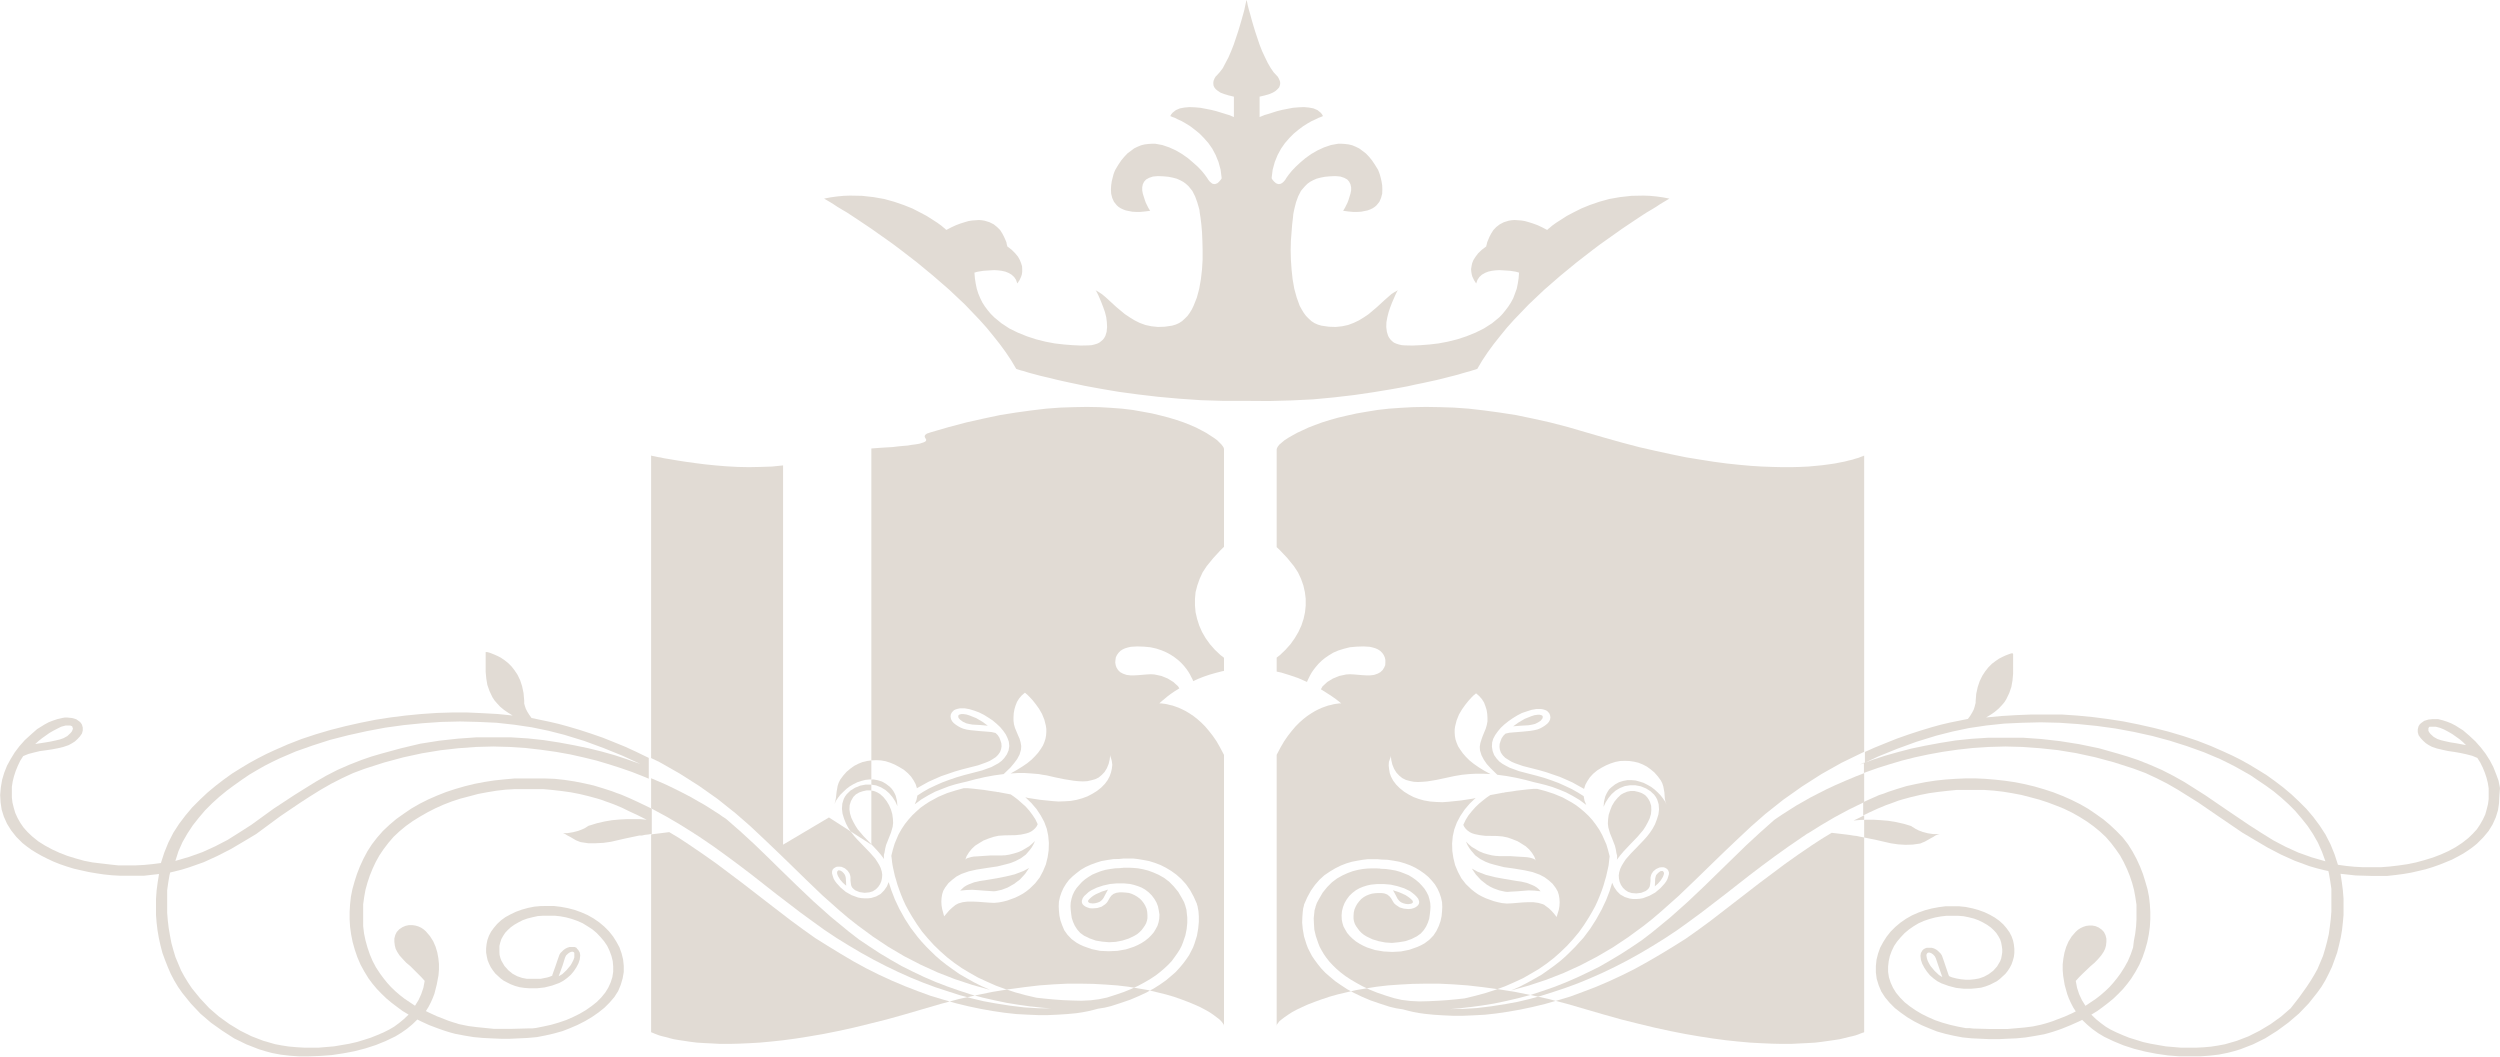 <svg id="WMF_objects" data-name="WMF objects" xmlns="http://www.w3.org/2000/svg" viewBox="0 0 330.78 139.85"><defs><style>.cls-1{fill:#e1dbd4;fill-rule:evenodd;}</style></defs><polygon class="cls-1" points="213.31 110.96 213.67 111.89 213.79 112.37 213.87 112.86 213.96 113.19 213.96 113.28 213.96 113.34 213.96 113.42 213.96 113.56 213.93 113.76 214.36 113.19 214.81 112.66 215.77 111.64 216.65 110.73 217.42 109.82 217.73 109.34 218.01 108.83 218.27 108.29 218.44 107.72 218.49 107.19 218.47 106.62 218.3 106.08 218.15 105.8 217.98 105.54 217.67 105.2 217.25 104.95 216.77 104.78 216.26 104.66 215.74 104.66 215.29 104.75 214.87 104.92 214.47 105.14 214.02 105.57 213.62 106.05 213.28 106.62 213.05 107.21 212.85 107.81 212.77 108.4 212.74 108.97 212.8 109.48 213.02 110.25 213.31 110.96"/><polygon class="cls-1" points="245.25 108.57 246.1 108.49 246.65 108.47 246.65 107.88 246.39 108.01 245.25 108.57"/><polygon class="cls-1" points="246.08 110.7 245.68 110.61 245.23 110.56 244.69 110.47 243.55 110.33 242.36 110.19 241 111.01 239.7 111.86 237.91 113.08 236.15 114.33 232.78 116.85 229.52 119.37 226.32 121.84 224.7 123.03 223.06 124.19 221.39 125.24 219.71 126.26 218.01 127.25 216.31 128.19 214.61 129.04 212.91 129.83 211.18 130.57 209.48 131.22 207.78 131.85 206.08 132.36 205.84 132.43 207.33 132.82 209.77 133.53 212.21 134.24 214.53 134.89 216.77 135.45 218.93 135.97 221 136.42 222.98 136.81 224.85 137.13 226.67 137.41 228.39 137.64 230.01 137.81 231.57 137.95 233.04 138.03 234.43 138.09 235.74 138.12 236.96 138.12 238.12 138.06 239.17 138.01 240.19 137.95 241.09 137.84 241.94 137.72 242.71 137.61 243.42 137.5 244.04 137.35 244.61 137.21 245.09 137.1 245.52 136.99 245.86 136.87 246.14 136.76 246.37 136.67 246.54 136.62 246.62 136.59 246.65 136.56 246.65 110.81 246.42 110.76 246.08 110.7"/><polygon class="cls-1" points="195.96 116.45 196.72 117.05 197.15 117.31 197.6 117.53 198.37 117.81 199.13 117.98 199.45 118.01 199.84 117.98 200.75 117.93 201.49 117.87 202.25 117.81 203.05 117.84 203.84 117.93 203.61 117.67 203.36 117.45 203.05 117.25 202.68 117.08 202.02 116.82 201.29 116.65 200.72 116.57 200.18 116.48 198.99 116.28 197.8 116.06 196.64 115.77 195.53 115.35 194.74 114.92 195.28 115.72 195.96 116.45"/><polygon class="cls-1" points="184.9 118.89 185.05 119.09 185.21 119.26 185.41 119.4 185.7 119.52 186.01 119.6 186.32 119.63 186.72 119.57 186.86 119.49 186.94 119.4 186.94 119.32 186.92 119.2 186.75 119.01 186.52 118.81 186.24 118.61 185.92 118.41 185.16 118.07 184.31 117.79 184.62 118.35 184.9 118.89"/><polygon class="cls-1" points="219.74 116.48 220.02 116.03 220.11 115.8 220.17 115.6 220.14 115.41 220.02 115.26 219.94 115.24 219.71 115.26 219.49 115.41 219.29 115.6 219.12 115.8 219.06 116 219 116.26 218.98 116.77 218.95 117.28 219.37 116.91 219.74 116.48"/><polygon class="cls-1" points="244.18 103.3 242.87 103.87 241.65 104.44 240.55 105 239.5 105.54 238.56 106.08 237.71 106.56 236.98 107.02 236.32 107.44 235.79 107.78 235.33 108.09 234.99 108.32 234.79 108.46 234.68 108.55 232.87 110.16 231.08 111.81 227.65 115.15 225.5 117.25 223.28 119.35 220.99 121.39 218.58 123.37 217.25 124.39 215.86 125.33 214.47 126.23 213.05 127.08 211.61 127.91 210.13 128.64 208.63 129.35 207.13 130 205.6 130.6 204.04 131.14 202.48 131.65 202.48 131.65 202.66 131.68 203.5 131.87 203.9 131.76 205.51 131.25 207.13 130.71 208.74 130.12 210.39 129.44 212.06 128.7 213.7 127.91 215.35 127.06 216.99 126.15 218.61 125.19 220.22 124.19 221.84 123.12 223.43 121.98 225.01 120.82 228.19 118.38 231.45 115.83 233.12 114.56 234.85 113.28 236.64 112 238.45 110.76 239.13 110.3 239.02 110.36 239.07 110.33 239.24 110.25 240.97 109.17 242.76 108.12 244.6 107.13 246.53 106.19 246.65 106.14 246.65 102.3 245.54 102.73 244.18 103.3"/><polygon class="cls-1" points="246.65 100.97 246.65 100.9 246.05 101.18 246.65 100.97"/><polygon class="cls-1" points="201.74 95.99 202.25 95.96 202.71 95.88 203.07 95.79 203.5 95.59 203.87 95.34 203.98 95.19 204.09 95.05 204.12 94.91 204.12 94.8 204.07 94.69 203.95 94.63 203.73 94.57 203.44 94.57 203.02 94.63 202.59 94.77 201.74 95.11 200.92 95.59 200.21 96.1 201.2 96.02 201.74 95.99"/><polygon class="cls-1" points="177.42 130.34 176.65 129.81 175.97 129.24 175.35 128.7 174.81 128.13 174.36 127.57 173.96 127.03 173.59 126.49 173.31 125.95 173.05 125.44 172.86 124.93 172.54 123.91 172.37 122.92 172.29 122.07 172.32 121.3 172.37 120.65 172.43 120.17 172.49 119.97 172.52 119.83 172.54 119.74 172.54 119.69 172.97 118.72 173.45 117.84 173.99 117.08 174.58 116.4 175.24 115.8 175.95 115.32 176.65 114.9 177.39 114.53 178.13 114.24 178.87 114.02 179.6 113.88 180.31 113.76 180.99 113.68 181.64 113.68 182.24 113.68 182.78 113.73 183.6 113.76 184.39 113.88 185.16 114.02 185.9 114.24 186.6 114.5 187.26 114.81 187.88 115.18 188.48 115.6 188.99 116.03 189.44 116.51 189.86 117.02 190.2 117.59 190.46 118.16 190.66 118.75 190.8 119.37 190.83 120 190.8 120.59 190.74 121.22 190.6 121.87 190.37 122.52 190.06 123.17 189.67 123.77 189.13 124.33 188.48 124.82 188.02 125.07 187.51 125.3 186.46 125.67 185.36 125.89 184.2 125.95 183.06 125.89 181.93 125.7 180.88 125.36 180.37 125.13 179.89 124.87 179.4 124.56 178.95 124.19 178.58 123.83 178.24 123.43 177.99 123 177.76 122.58 177.62 122.12 177.53 121.67 177.51 121.1 177.56 120.54 177.7 120 177.9 119.49 178.18 119.01 178.52 118.55 178.92 118.16 179.4 117.79 179.86 117.53 180.34 117.33 180.88 117.16 181.39 117.05 182.21 116.97 183.09 116.97 184.02 117.05 184.9 117.25 185.78 117.53 186.55 117.9 186.86 118.13 187.17 118.38 187.43 118.64 187.65 118.92 187.77 119.26 187.77 119.43 187.74 119.57 187.65 119.74 187.51 119.89 187.31 120.03 187.09 120.14 186.72 120.25 186.32 120.28 185.73 120.22 185.19 120.06 184.71 119.74 184.51 119.57 184.36 119.37 184.05 118.84 183.83 118.58 183.54 118.35 183.17 118.21 182.78 118.16 182.38 118.16 181.96 118.18 181.53 118.24 181.16 118.35 180.79 118.5 180.45 118.69 180.11 118.95 179.83 119.26 179.57 119.6 179.38 119.94 179.21 120.34 179.12 120.73 179.09 121.16 179.09 121.58 179.15 121.9 179.26 122.24 179.43 122.55 179.63 122.83 179.86 123.14 180.14 123.43 180.45 123.68 180.82 123.91 181.59 124.28 182.41 124.53 183.29 124.7 184.17 124.76 185.07 124.67 185.92 124.53 186.75 124.25 187.48 123.88 187.99 123.51 188.39 123.06 188.7 122.58 188.93 122.07 189.1 121.56 189.18 121.02 189.24 120.48 189.27 120 189.24 119.49 189.13 118.98 188.99 118.5 188.76 118.04 188.48 117.59 188.14 117.19 187.77 116.8 187.34 116.43 186.89 116.11 186.38 115.8 185.84 115.58 185.24 115.35 184.65 115.18 184.02 115.07 183.37 114.98 182.69 114.95 182.58 114.92 182.47 114.92 182.21 114.9 181.87 114.9 181.42 114.9 180.91 114.92 180.31 114.98 179.69 115.09 179.01 115.26 178.3 115.52 177.62 115.83 176.91 116.23 176.23 116.74 175.61 117.36 175.01 118.1 174.5 118.98 174.24 119.46 174.05 120 174.05 120.06 174.02 120.14 173.93 120.45 173.88 120.93 173.82 121.5 173.85 122.21 173.9 123 174.1 123.85 174.42 124.79 174.61 125.27 174.87 125.75 175.15 126.23 175.49 126.72 175.89 127.23 176.34 127.71 176.83 128.19 177.39 128.67 178.02 129.15 178.72 129.61 179.49 130.06 180.31 130.51 180.84 130.76 182.19 130.55 183.66 130.38 185.22 130.27 186.87 130.18 188.6 130.15 190.38 130.15 192.25 130.24 194.18 130.38 196.19 130.61 198.12 130.87 199.11 130.51 200.32 129.98 201.49 129.44 202.59 128.81 203.64 128.19 204.66 127.48 205.6 126.75 206.5 125.95 207.35 125.13 208.15 124.25 208.91 123.34 209.59 122.38 210.24 121.36 210.67 120.62 211.07 119.89 211.41 119.15 211.69 118.47 211.95 117.79 212.17 117.14 212.34 116.54 212.51 115.97 212.63 115.43 212.74 114.95 212.83 114.53 212.88 114.13 212.91 113.82 212.94 113.56 212.97 113.39 212.97 113.28 212.77 112.49 212.54 111.72 212 110.5 211.61 109.79 211.15 109.11 210.7 108.52 210.19 107.95 209.65 107.44 209.08 106.96 208.52 106.53 207.95 106.17 206.76 105.51 205.6 105.03 204.46 104.66 203.41 104.38 202.85 104.38 202.17 104.44 200.69 104.61 200.01 104.72 199.39 104.8 199.16 104.83 198.93 104.89 198.79 104.89 198.68 104.92 197.18 105.2 196.72 105.51 196.21 105.91 195.7 106.33 195.22 106.79 194.74 107.33 194.29 107.89 193.92 108.49 193.61 109.14 193.75 109.42 193.95 109.68 194.2 109.91 194.48 110.11 194.77 110.25 195.11 110.36 195.79 110.5 196.52 110.59 198.06 110.61 198.79 110.67 199.47 110.81 200.12 111.04 200.78 111.3 201.34 111.64 201.88 111.98 202.34 112.4 202.71 112.86 203.02 113.36 203.21 113.9 203.13 113.76 202.96 113.65 202.71 113.56 202.42 113.48 202.05 113.42 201.66 113.39 200.78 113.34 199.87 113.28 199.05 113.28 198.68 113.28 198.37 113.28 198.11 113.25 197.94 113.25 197.38 113.17 196.81 113.03 196.24 112.86 195.7 112.63 195.22 112.34 194.74 112.06 194.34 111.72 193.97 111.35 194.09 111.64 194.17 111.81 194.4 112.2 194.65 112.54 195.19 113.17 195.84 113.65 196.55 114.02 197.12 114.24 197.72 114.41 198.96 114.73 200.32 114.92 201.71 115.15 202.76 115.38 203.7 115.72 204.35 116.06 204.92 116.48 205.43 116.94 205.85 117.5 206.11 117.96 206.25 118.41 206.33 118.89 206.36 119.37 206.33 119.89 206.25 120.37 205.96 121.33 205.65 120.93 205.31 120.54 204.92 120.17 204.46 119.83 204.32 119.72 204.12 119.63 203.53 119.46 202.87 119.37 202.2 119.37 201.49 119.4 200.04 119.52 199.36 119.55 198.74 119.49 198.17 119.37 197.63 119.23 196.61 118.86 196.07 118.61 195.56 118.33 195.11 118.01 194.68 117.67 193.95 116.97 193.35 116.2 192.9 115.35 192.53 114.47 192.3 113.53 192.16 112.6 192.13 111.61 192.22 110.64 192.42 109.74 192.76 108.83 193.21 107.98 193.78 107.13 194.46 106.33 195.25 105.57 194.94 105.66 193.32 105.91 191.68 106.08 190.86 106.14 190.03 106.11 189.24 106.05 188.42 105.91 187.71 105.71 187.03 105.46 186.38 105.12 185.78 104.75 185.21 104.29 184.73 103.81 184.34 103.3 184.05 102.76 183.88 102.28 183.8 101.8 183.74 101.29 183.77 100.81 183.91 100.41 184 100.18 184.02 99.98 184.08 100.55 184.22 101.15 184.45 101.72 184.76 102.22 185.13 102.62 185.55 102.96 186.01 103.19 186.52 103.33 187.06 103.44 187.62 103.47 188.22 103.44 188.84 103.39 190.06 103.19 191.28 102.93 192.44 102.68 192.98 102.59 193.46 102.51 194.37 102.42 195.31 102.37 196.24 102.37 197.21 102.42 196.38 101.97 195.65 101.52 194.99 101.06 194.43 100.61 193.95 100.13 193.55 99.67 193.21 99.19 192.92 98.74 192.73 98.28 192.58 97.83 192.5 97.38 192.47 96.95 192.47 96.53 192.53 96.1 192.73 95.31 193.04 94.54 193.44 93.86 193.86 93.27 194.29 92.73 194.68 92.3 194.99 91.99 195.14 91.88 195.22 91.79 195.28 91.77 195.31 91.74 195.73 92.11 196.07 92.5 196.36 92.96 196.55 93.47 196.7 93.95 196.78 94.46 196.81 94.97 196.81 95.45 196.72 95.93 196.58 96.41 196.18 97.38 196.02 97.83 195.87 98.31 195.79 98.8 195.82 99.28 196.02 99.93 196.33 100.52 196.72 101.09 197.21 101.63 198.11 102.51 199.36 102.68 200.61 102.91 201.83 103.19 202.99 103.5 203.73 103.67 204.52 103.87 205.37 104.12 206.28 104.46 207.18 104.83 208.09 105.31 209 105.85 209.88 106.5 209.65 105.94 209.54 105.34 208.77 104.86 207.98 104.41 207.13 104.01 206.25 103.61 205.34 103.27 204.35 102.93 203.36 102.65 202.28 102.37 200.98 102.03 199.73 101.57 199.25 101.32 198.79 101.06 198.37 100.75 198.03 100.38 197.69 99.9 197.49 99.36 197.4 98.8 197.43 98.23 197.57 97.75 197.83 97.26 198.17 96.78 198.57 96.3 199.05 95.85 199.59 95.42 200.15 95.03 200.75 94.66 201.37 94.34 202.02 94.12 202.65 93.92 203.27 93.81 203.9 93.81 204.18 93.86 204.46 93.95 204.69 94.06 204.86 94.23 205 94.4 205.09 94.63 205.14 94.91 205.09 95.22 204.94 95.51 204.72 95.76 204.43 95.99 204.12 96.19 203.81 96.36 203.47 96.5 203.02 96.61 202.51 96.7 201.4 96.81 200.27 96.9 199.7 96.95 199.19 97.07 198.91 97.35 198.68 97.69 198.54 98.06 198.42 98.43 198.4 98.82 198.45 99.19 198.59 99.59 198.85 99.96 199.16 100.27 199.56 100.52 199.98 100.78 200.44 100.98 201.49 101.35 202.59 101.63 203.61 101.89 204.58 102.17 205.48 102.48 206.39 102.79 207.24 103.16 208.06 103.53 209.59 104.38 209.76 103.84 210.02 103.36 210.36 102.85 210.78 102.39 211.32 101.94 211.92 101.57 212.51 101.26 213.11 101.01 213.73 100.81 214.36 100.69 214.98 100.67 215.6 100.69 216.2 100.78 216.79 100.92 217.36 101.15 217.9 101.43 218.41 101.8 218.89 102.2 219.34 102.71 219.74 103.25 219.94 103.64 220.08 104.07 220.22 104.86 220.28 105.68 220.36 106.08 220.51 106.48 220.31 106.05 220.02 105.63 219.71 105.23 219.32 104.83 218.92 104.46 218.47 104.12 217.98 103.84 217.47 103.58 216.96 103.42 216.42 103.27 215.86 103.22 215.32 103.22 214.75 103.33 214.21 103.5 213.7 103.78 213.19 104.18 212.91 104.44 212.71 104.75 212.54 105.06 212.4 105.37 212.23 106.05 212.17 106.76 212.46 106.14 212.83 105.57 213.25 105.06 213.76 104.61 214.33 104.27 214.98 104.01 215.66 103.9 216.37 103.9 217.11 104.04 217.79 104.32 218.38 104.69 218.86 105.14 219.09 105.46 219.26 105.77 219.37 106.11 219.46 106.42 219.51 107.1 219.43 107.75 219.23 108.4 218.98 109.06 218.66 109.65 218.3 110.19 217.9 110.7 217.47 111.18 216.57 112.12 215.8 112.91 215.12 113.68 214.84 114.1 214.58 114.53 214.38 114.95 214.24 115.41 214.18 115.83 214.21 116.26 214.3 116.68 214.47 117.08 214.72 117.45 215.04 117.76 215.43 118.01 215.89 118.16 216.51 118.21 217.16 118.13 217.45 118.01 217.73 117.9 217.96 117.73 218.15 117.53 218.27 117.31 218.32 117.08 218.38 116.6 218.38 116.11 218.44 115.86 218.52 115.63 218.75 115.29 219.12 114.98 219.57 114.78 219.83 114.75 220.08 114.75 220.22 114.78 220.36 114.84 220.59 114.98 220.73 115.18 220.82 115.41 220.82 115.66 220.73 115.97 220.62 116.31 220.45 116.63 220.22 116.94 219.68 117.53 219 118.1 218.24 118.52 217.39 118.84 216.96 118.92 216.51 118.95 216.06 118.95 215.63 118.89 214.98 118.69 214.38 118.35 213.93 117.9 213.56 117.36 213.31 116.8 212.97 117.9 212.51 119.09 211.92 120.34 211.18 121.67 210.42 122.86 209.51 124.08 208.97 124.67 208.4 125.3 207.78 125.92 207.13 126.55 206.42 127.17 205.65 127.77 204.83 128.36 203.98 128.96 203.05 129.49 202.08 130.03 201.03 130.57 199.93 131.05 202.28 130.4 204.58 129.64 206.84 128.76 209.08 127.74 211.27 126.6 213.39 125.36 215.43 124 217.45 122.52 218.66 121.56 219.83 120.56 222.09 118.55 224.28 116.45 226.4 114.39 228.13 112.71 229.89 111.04 231.67 109.37 233.55 107.72 235.93 105.83 238.42 104.07 241 102.42 243.67 100.92 246.47 99.56 246.65 99.48 246.65 60.28 246.62 60.28 246.54 60.34 246.37 60.39 246.14 60.48 245.86 60.59 245.52 60.68 245.09 60.82 244.61 60.93 244.07 61.07 243.45 61.19 242.74 61.33 241.97 61.44 241.15 61.55 240.24 61.64 239.25 61.73 238.17 61.78 237.04 61.81 235.82 61.81 234.52 61.78 233.13 61.73 231.68 61.64 230.12 61.5 228.51 61.33 226.78 61.1 224.99 60.82 223.09 60.51 221.14 60.11 219.07 59.66 216.91 59.17 214.67 58.58 212.35 57.93 209.91 57.22 207.48 56.51 205.09 55.89 202.8 55.38 200.59 54.92 198.4 54.58 196.33 54.3 194.32 54.07 192.37 53.93 190.49 53.87 188.71 53.84 186.98 53.87 185.34 53.96 183.78 54.07 182.27 54.24 180.86 54.47 179.52 54.7 178.25 54.98 177.06 55.26 175.95 55.57 174.93 55.89 174 56.23 173.12 56.57 172.33 56.94 171.62 57.27 170.99 57.62 170.45 57.93 169.97 58.24 169.6 58.55 169.29 58.81 169.09 59.06 168.98 59.26 168.92 59.43 168.92 72.39 169.36 72.81 170.32 73.83 171.2 74.91 171.74 75.73 172.14 76.58 172.45 77.46 172.65 78.34 172.76 79.22 172.76 80.13 172.67 81.01 172.48 81.88 172.19 82.76 171.8 83.61 171.31 84.44 170.75 85.23 170.09 85.97 169.36 86.67 168.92 87.01 168.92 88.86 169.53 88.99 170.63 89.33 171.77 89.72 172.93 90.23 173.02 90.01 173.16 89.72 173.33 89.38 173.53 89.02 173.78 88.65 174.09 88.25 174.46 87.82 174.86 87.43 175.31 87.06 175.85 86.69 176.42 86.35 177.07 86.07 177.81 85.84 178.6 85.64 179.48 85.56 180.41 85.53 181.24 85.58 181.63 85.67 182 85.78 182.31 85.92 182.62 86.12 182.88 86.38 183.08 86.66 183.22 86.97 183.3 87.31 183.3 87.65 183.28 88.02 183.14 88.33 182.94 88.65 182.65 88.93 182.29 89.13 181.8 89.3 181.29 89.36 180.78 89.36 180.24 89.33 179.17 89.24 178.63 89.21 178.12 89.24 177.18 89.44 176.36 89.78 175.62 90.23 175 90.8 174.77 91.2 176.11 92.05 176.79 92.53 177.47 93.07 177.44 93.07 177.35 93.07 177.18 93.07 176.98 93.1 176.73 93.13 176.45 93.18 176.11 93.27 175.74 93.35 175.34 93.49 174.92 93.64 174.43 93.86 173.98 94.09 173.47 94.4 172.96 94.74 172.45 95.14 171.94 95.59 171.43 96.1 170.92 96.7 170.41 97.35 169.9 98.09 169.44 98.88 168.96 99.79 168.92 99.87 168.92 135.54 168.92 135.74 168.95 135.57 169.09 135.37 169.29 135.11 169.6 134.86 169.97 134.58 170.43 134.26 170.96 133.92 171.59 133.58 172.3 133.24 173.06 132.9 173.94 132.56 174.88 132.22 175.9 131.88 177 131.57 178.19 131.29 178.75 131.16 178.24 130.88 177.42 130.34"/><polygon class="cls-1" points="123.13 131.76 121.43 131.14 119.73 130.48 118 129.75 116.27 128.95 114.57 128.1 112.87 127.17 111.2 126.18 109.53 125.16 107.85 124.11 106.21 122.94 104.59 121.75 101.39 119.29 98.13 116.77 94.76 114.24 93 113 91.21 111.78 89.91 110.92 88.55 110.1 87.36 110.25 86.22 110.39 86.15 110.4 86.15 136.56 86.18 136.59 86.26 136.62 86.4 136.67 86.6 136.76 86.89 136.87 87.2 136.99 87.59 137.1 88.05 137.21 88.56 137.35 89.15 137.5 89.8 137.61 90.54 137.72 91.33 137.84 92.21 137.95 93.18 138.01 94.2 138.06 95.3 138.12 96.5 138.12 97.74 138.09 99.1 138.03 100.52 137.95 102.02 137.81 103.61 137.64 105.31 137.41 107.07 137.13 108.94 136.81 110.89 136.42 112.94 135.97 115.06 135.45 117.3 134.89 119.63 134.24 122.06 133.53 124.5 132.82 125.66 132.51 124.83 132.27 123.13 131.76"/><polygon class="cls-1" points="126.85 131.05 125.31 130.51 123.78 129.92 122.25 129.26 120.78 128.56 119.3 127.82 117.86 127 116.44 126.15 115.05 125.24 113.66 124.31 112.33 123.28 109.92 121.3 107.63 119.26 105.42 117.16 103.26 115.06 101.56 113.39 99.83 111.72 98.05 110.08 96.2 108.46 96.09 108.37 95.89 108.23 95.55 108.01 95.1 107.69 94.56 107.35 93.91 106.93 93.17 106.47 92.32 105.99 91.38 105.45 90.36 104.92 89.23 104.35 88.04 103.78 86.74 103.22 86.15 102.97 86.15 106.96 86.31 107.04 88.15 108.03 89.94 109.08 91.67 110.16 91.84 110.25 91.89 110.27 91.75 110.22 92.46 110.67 94.3 111.92 96.06 113.19 97.79 114.47 99.46 115.74 102.72 118.3 105.9 120.73 107.49 121.89 109.07 123.03 110.69 124.11 112.3 125.1 113.92 126.06 115.56 126.97 117.21 127.82 118.85 128.61 120.5 129.35 122.17 130.03 123.78 130.63 125.4 131.16 127.02 131.68 127.99 131.94 128.99 131.72 128.4 131.56 126.85 131.05"/><polygon class="cls-1" points="116.1 112.57 116.56 113.11 116.98 113.67 116.95 113.48 116.95 113.33 116.95 113.25 116.95 113.19 116.95 113.11 117.04 112.77 117.12 112.29 117.24 111.8 117.61 110.87 117.89 110.16 118.11 109.39 118.17 108.88 118.14 108.32 118.06 107.72 117.89 107.13 117.63 106.53 117.29 105.97 116.9 105.48 116.44 105.06 116.05 104.83 115.62 104.66 115.29 104.6 115.29 111.71 116.1 112.57"/><polygon class="cls-1" points="161.42 98.88 160.97 98.09 160.46 97.35 159.95 96.7 159.44 96.1 158.93 95.59 158.42 95.14 157.91 94.74 157.4 94.4 156.89 94.09 156.43 93.86 155.95 93.64 155.53 93.49 155.13 93.35 154.76 93.27 154.42 93.18 154.14 93.13 153.88 93.1 153.68 93.07 153.51 93.07 153.43 93.07 153.4 93.07 153.46 93.01 153.57 92.9 153.8 92.7 154.08 92.47 154.45 92.16 154.9 91.82 155.44 91.45 156.04 91.08 155.87 90.8 155.24 90.23 154.51 89.78 153.68 89.44 152.75 89.24 152.24 89.21 151.7 89.24 150.62 89.33 150.08 89.36 149.57 89.36 149.06 89.3 148.58 89.13 148.21 88.93 147.93 88.65 147.73 88.33 147.62 88.02 147.56 87.65 147.59 87.31 147.64 86.97 147.79 86.66 147.99 86.38 148.24 86.12 148.55 85.92 148.86 85.78 149.23 85.67 149.63 85.58 150.45 85.53 151.36 85.56 152.21 85.64 152.98 85.81 153.68 86.04 154.33 86.32 154.9 86.63 155.41 86.97 155.89 87.34 156.29 87.71 156.66 88.11 156.97 88.5 157.23 88.87 157.45 89.24 157.62 89.58 157.77 89.86 157.88 90.12 158.56 89.81 159.27 89.53 160.03 89.27 160.83 89.04 161.68 88.82 161.95 88.77 161.95 87.03 161.48 86.67 160.74 85.97 160.09 85.23 159.52 84.44 159.04 83.61 158.67 82.76 158.39 81.88 158.19 81.01 158.11 80.13 158.11 79.22 158.19 78.34 158.42 77.46 158.73 76.58 159.12 75.73 159.66 74.91 160.54 73.83 161.48 72.81 161.95 72.35 161.95 59.43 161.92 59.26 161.8 59.06 161.61 58.81 161.35 58.55 161.04 58.24 160.61 57.93 160.13 57.62 159.59 57.27 158.97 56.94 158.26 56.57 157.47 56.23 156.62 55.89 155.68 55.57 154.66 55.26 153.58 54.98 152.42 54.7 151.17 54.47 149.87 54.24 148.45 54.07 146.98 53.96 145.45 53.87 143.8 53.84 142.1 53.87 140.29 53.93 138.42 54.07 136.49 54.3 134.45 54.58 132.32 54.92 130.14 55.38 127.87 55.89 125.52 56.51 123.08 57.22 122.86 57.3 122.66 57.36 122.43 57.53 122.35 57.67 122.35 57.81 122.49 58.07 122.55 58.18 122.52 58.32 122.4 58.44 122.29 58.49 122.15 58.55 121.95 58.61 121.72 58.69 121.41 58.75 121.04 58.81 120.62 58.86 120.11 58.95 119.51 59 118.86 59.06 118.12 59.15 117.27 59.2 116.34 59.26 115.29 59.34 115.29 100.61 115.31 100.61 115.93 100.58 116.56 100.61 117.18 100.72 117.8 100.92 118.4 101.17 118.99 101.49 119.59 101.85 120.13 102.31 120.55 102.76 120.89 103.27 121.15 103.75 121.32 104.29 122.85 103.44 123.67 103.07 124.52 102.7 125.43 102.39 126.33 102.08 127.3 101.8 128.32 101.54 129.42 101.26 130.45 100.89 130.93 100.69 131.35 100.44 131.75 100.18 132.06 99.87 132.32 99.5 132.46 99.11 132.52 98.74 132.49 98.34 132.37 97.97 132.23 97.6 132.01 97.26 131.72 96.98 131.21 96.86 130.64 96.81 129.51 96.72 128.4 96.61 127.89 96.53 127.44 96.41 127.1 96.27 126.79 96.1 126.48 95.9 126.19 95.67 125.97 95.42 125.83 95.14 125.77 94.82 125.8 94.54 125.91 94.31 126.05 94.14 126.22 93.97 126.45 93.86 126.73 93.78 127.02 93.72 127.64 93.72 128.26 93.83 128.92 94.03 129.54 94.26 130.16 94.57 130.76 94.94 131.35 95.33 131.86 95.76 132.34 96.21 132.74 96.69 133.08 97.18 133.31 97.66 133.48 98.14 133.54 98.71 133.45 99.28 133.22 99.81 132.88 100.3 132.54 100.66 132.12 100.98 131.66 101.23 131.18 101.49 129.93 101.94 128.63 102.28 127.55 102.56 126.56 102.85 125.57 103.19 124.66 103.53 123.78 103.92 122.93 104.32 122.14 104.77 121.38 105.26 121.26 105.85 121.03 106.42 121.91 105.77 122.82 105.23 123.73 104.75 124.66 104.38 125.54 104.04 126.39 103.78 127.19 103.58 127.92 103.41 129.08 103.1 130.3 102.82 131.55 102.59 132.8 102.42 133.71 101.54 134.16 101 134.58 100.44 134.9 99.84 135.09 99.19 135.12 98.71 135.04 98.23 134.9 97.74 134.7 97.29 134.3 96.33 134.16 95.84 134.1 95.36 134.1 94.88 134.13 94.37 134.22 93.86 134.36 93.38 134.56 92.87 134.84 92.42 135.18 92.02 135.61 91.65 135.63 91.68 135.69 91.71 135.77 91.79 135.92 91.91 136.23 92.22 136.62 92.64 137.05 93.18 137.48 93.78 137.87 94.46 138.18 95.22 138.38 96.02 138.44 96.44 138.44 96.86 138.41 97.29 138.33 97.74 138.18 98.2 137.99 98.65 137.7 99.11 137.36 99.59 136.96 100.04 136.48 100.52 135.92 100.98 135.26 101.43 134.53 101.88 133.71 102.34 134.64 102.28 135.58 102.28 136.51 102.34 137.45 102.42 137.93 102.51 138.47 102.59 139.6 102.85 140.82 103.1 142.07 103.3 142.66 103.36 143.26 103.39 143.85 103.36 144.39 103.24 144.9 103.1 145.36 102.88 145.78 102.53 146.15 102.14 146.46 101.63 146.69 101.06 146.83 100.47 146.89 99.9 146.92 100.1 147 100.32 147.06 100.52 147.11 100.72 147.17 101.2 147.11 101.71 147 102.19 146.83 102.68 146.55 103.22 146.18 103.72 145.7 104.21 145.13 104.66 144.53 105.03 143.88 105.37 143.2 105.62 142.49 105.82 141.67 105.97 140.88 106.02 140.05 106.05 139.23 105.99 137.59 105.82 135.97 105.57 135.66 105.48 136.46 106.25 137.14 107.04 137.7 107.89 138.16 108.74 138.5 109.65 138.69 110.56 138.78 111.52 138.75 112.51 138.61 113.45 138.38 114.38 138.01 115.26 137.56 116.11 136.96 116.88 136.23 117.59 135.8 117.93 135.35 118.24 134.84 118.52 134.3 118.78 133.28 119.15 132.74 119.29 132.17 119.4 131.55 119.46 130.87 119.43 129.42 119.32 128.72 119.29 128.04 119.29 127.38 119.37 126.79 119.54 126.42 119.74 126 120.08 125.6 120.45 124.92 121.24 124.66 120.28 124.58 119.8 124.55 119.29 124.58 118.81 124.66 118.32 124.8 117.87 125.06 117.42 125.49 116.85 126 116.4 126.56 115.97 127.21 115.63 128.18 115.29 129.2 115.06 130.59 114.84 131.95 114.64 133.2 114.33 133.79 114.16 134.36 113.93 135.07 113.56 135.72 113.08 136.26 112.46 136.51 112.12 136.74 111.72 136.82 111.55 136.94 111.27 136.57 111.63 136.17 111.97 135.69 112.26 135.21 112.54 134.67 112.77 134.1 112.94 133.54 113.08 132.97 113.17 132.8 113.17 132.54 113.19 132.23 113.19 131.86 113.19 131.04 113.19 130.13 113.25 129.26 113.31 128.86 113.33 128.52 113.39 128.21 113.48 127.95 113.56 127.78 113.67 127.7 113.82 127.89 113.28 128.21 112.77 128.58 112.31 129.03 111.89 129.57 111.55 130.13 111.21 130.79 110.95 131.44 110.73 132.12 110.58 132.86 110.53 134.39 110.5 135.12 110.42 135.8 110.27 136.14 110.16 136.43 110.02 136.71 109.82 136.96 109.59 137.16 109.34 137.3 109.05 136.99 108.4 136.6 107.81 136.17 107.24 135.69 106.7 135.18 106.25 134.7 105.82 134.19 105.43 133.73 105.11 132.23 104.83 132.12 104.8 131.98 104.8 131.75 104.75 131.52 104.72 130.9 104.63 130.22 104.52 128.74 104.35 128.06 104.29 127.5 104.29 126.45 104.58 125.31 104.94 124.15 105.43 122.96 106.08 122.39 106.45 121.8 106.87 121.26 107.35 120.72 107.86 120.21 108.43 119.73 109.03 119.28 109.71 118.88 110.42 118.63 111.01 118.37 111.63 118.14 112.4 117.94 113.19 117.94 113.31 117.97 113.48 118 113.73 118.03 114.04 118.09 114.44 118.17 114.86 118.28 115.35 118.4 115.89 118.57 116.45 118.74 117.05 118.97 117.7 119.22 118.38 119.5 119.06 119.84 119.8 120.24 120.53 120.67 121.27 121.32 122.29 122 123.26 122.76 124.16 123.56 125.04 124.41 125.86 125.31 126.66 126.25 127.39 127.27 128.1 128.32 128.73 129.42 129.35 130.59 129.89 131.81 130.43 133.05 130.88 133.22 130.93 133.49 130.89 135.56 130.61 137.51 130.38 139.44 130.24 141.25 130.15 143.01 130.15 144.68 130.18 146.27 130.27 147.8 130.38 149.25 130.55 150.05 130.68 150.6 130.43 151.45 129.97 152.22 129.52 152.9 129.07 153.52 128.59 154.09 128.1 154.6 127.62 155.05 127.14 155.42 126.63 155.76 126.15 156.07 125.67 156.33 125.18 156.52 124.7 156.84 123.77 157.01 122.92 157.09 122.12 157.09 121.41 157.03 120.85 156.98 120.36 156.89 120.05 156.86 119.97 156.86 119.91 156.67 119.37 156.41 118.89 155.9 118.01 155.3 117.28 154.68 116.65 154 116.14 153.29 115.74 152.58 115.43 151.9 115.18 151.22 115.01 150.57 114.89 150.01 114.84 149.47 114.81 149.04 114.81 148.67 114.81 148.45 114.84 148.33 114.84 148.22 114.86 147.54 114.89 146.89 114.98 146.26 115.09 145.67 115.26 145.07 115.49 144.53 115.72 144.02 116.03 143.57 116.34 143.14 116.71 142.78 117.11 142.44 117.5 142.15 117.95 141.93 118.41 141.78 118.89 141.67 119.4 141.64 119.91 141.67 120.39 141.73 120.93 141.81 121.47 141.98 121.98 142.21 122.49 142.52 122.97 142.92 123.43 143.43 123.8 144.17 124.16 144.99 124.45 145.84 124.59 146.74 124.67 147.62 124.62 148.5 124.45 149.32 124.19 150.09 123.82 150.46 123.6 150.77 123.34 151.05 123.06 151.28 122.75 151.48 122.46 151.65 122.15 151.76 121.81 151.82 121.5 151.82 121.07 151.79 120.65 151.71 120.25 151.54 119.85 151.34 119.51 151.08 119.17 150.8 118.89 150.46 118.64 150.12 118.44 149.75 118.27 149.38 118.15 148.96 118.1 148.53 118.07 148.11 118.07 147.71 118.13 147.34 118.27 147.06 118.49 146.86 118.75 146.55 119.29 146.4 119.49 146.21 119.66 145.75 119.97 145.19 120.14 144.59 120.19 144.19 120.17 143.83 120.05 143.6 119.94 143.4 119.8 143.26 119.66 143.17 119.49 143.14 119.34 143.14 119.17 143.26 118.83 143.46 118.55 143.74 118.3 144.02 118.04 144.36 117.81 145.13 117.44 145.98 117.16 146.89 116.96 147.79 116.88 148.7 116.88 149.52 116.96 150.03 117.08 150.57 117.25 151.05 117.44 151.51 117.7 151.99 118.07 152.39 118.47 152.73 118.92 153.01 119.4 153.21 119.91 153.32 120.45 153.41 121.02 153.38 121.58 153.29 122.04 153.15 122.49 152.92 122.92 152.67 123.34 152.33 123.74 151.96 124.11 151.51 124.47 151.02 124.79 150.54 125.04 150.03 125.27 148.98 125.61 147.85 125.81 146.72 125.86 145.55 125.81 144.45 125.58 143.4 125.21 142.89 124.98 142.44 124.73 141.78 124.25 141.24 123.68 140.82 123.09 140.54 122.43 140.31 121.78 140.17 121.13 140.11 120.51 140.08 119.91 140.11 119.29 140.25 118.66 140.45 118.07 140.71 117.5 141.05 116.94 141.44 116.42 141.93 115.94 142.44 115.52 143 115.09 143.63 114.72 144.31 114.41 144.99 114.16 145.72 113.93 146.52 113.79 147.31 113.67 148.13 113.65 148.67 113.59 149.27 113.59 149.92 113.59 150.6 113.67 151.31 113.79 152.05 113.93 152.78 114.16 153.52 114.44 154.26 114.81 154.96 115.23 155.64 115.72 156.3 116.31 156.92 116.99 157.46 117.76 157.94 118.64 158.37 119.6 158.37 119.66 158.39 119.74 158.45 119.88 158.48 120.08 158.57 120.56 158.62 121.22 158.62 121.98 158.54 122.83 158.37 123.82 158.05 124.84 157.86 125.35 157.6 125.86 157.32 126.4 156.95 126.94 156.55 127.48 156.07 128.05 155.56 128.61 154.94 129.15 154.26 129.72 153.49 130.26 152.64 130.8 152.15 131.06 153.1 131.29 154.24 131.57 155.31 131.88 156.28 132.22 157.18 132.56 158.01 132.9 158.77 133.24 159.42 133.58 160.02 133.92 160.53 134.26 160.95 134.58 161.32 134.86 161.58 135.11 161.78 135.37 161.92 135.57 161.95 135.74 161.95 135.54 161.95 99.88 161.9 99.79 161.42 98.88"/><polygon class="cls-1" points="144.99 118.32 144.65 118.52 144.39 118.72 144.17 118.92 143.99 119.12 143.97 119.23 143.97 119.32 144.05 119.4 144.19 119.49 144.59 119.54 144.9 119.51 145.21 119.43 145.5 119.32 145.7 119.17 145.87 119 146.01 118.81 146.29 118.27 146.6 117.7 145.75 117.98 144.99 118.32"/><polygon class="cls-1" points="116.58 104.18 117.15 104.52 117.66 104.97 118.09 105.48 118.46 106.05 118.74 106.67 118.68 105.97 118.51 105.28 118.37 104.97 118.2 104.66 117.97 104.35 117.72 104.09 117.21 103.7 116.7 103.41 116.16 103.24 115.59 103.13 115.29 103.13 115.29 103.82 115.93 103.92 116.58 104.18"/><polygon class="cls-1" points="129.17 95.02 128.32 94.68 127.89 94.54 127.47 94.48 127.19 94.48 126.96 94.54 126.85 94.6 126.79 94.71 126.79 94.82 126.82 94.97 126.93 95.11 127.07 95.25 127.41 95.5 127.84 95.7 128.21 95.79 128.66 95.87 129.17 95.9 129.71 95.93 130.7 96.02 129.99 95.5 129.17 95.02"/><polygon class="cls-1" points="89.91 102.34 92.49 103.98 94.98 105.74 97.36 107.64 99.24 109.28 101.02 110.95 102.78 112.63 104.51 114.3 106.63 116.37 108.82 118.47 111.08 120.48 112.25 121.47 113.47 122.43 115.48 123.91 117.52 125.27 119.64 126.52 121.83 127.65 124.07 128.67 126.33 129.55 128.63 130.31 130.98 130.97 129.88 130.48 128.83 129.95 127.87 129.41 126.93 128.87 126.08 128.27 125.26 127.68 124.49 127.08 123.78 126.46 123.13 125.83 122.51 125.21 121.94 124.59 121.43 123.99 120.5 122.77 119.73 121.58 118.99 120.25 118.4 119 117.94 117.81 117.58 116.71 117.35 117.28 116.98 117.81 116.53 118.27 115.93 118.61 115.28 118.81 114.86 118.86 114.4 118.86 113.95 118.83 113.52 118.75 112.67 118.44 111.91 118.01 111.23 117.44 110.69 116.85 110.46 116.54 110.29 116.23 110.18 115.89 110.09 115.57 110.09 115.32 110.15 115.09 110.32 114.89 110.55 114.75 110.69 114.69 110.83 114.67 111.08 114.67 111.34 114.69 111.79 114.89 112.16 115.21 112.39 115.55 112.47 115.77 112.53 116.03 112.53 116.51 112.59 116.99 112.64 117.22 112.76 117.44 112.96 117.64 113.18 117.81 113.47 117.93 113.75 118.04 114.4 118.13 115.02 118.07 115.48 117.93 115.88 117.67 116.19 117.36 116.44 116.99 116.61 116.59 116.7 116.17 116.73 115.74 116.67 115.32 116.53 114.86 116.33 114.44 116.07 114.02 115.79 113.59 115.11 112.82 114.35 112.03 113.44 111.09 113.01 110.61 112.62 110.1 112.54 110 109.68 108.16 103.61 111.76 103.61 61.58 102.14 61.73 100.63 61.78 99.1 61.81 97.6 61.78 96.13 61.7 94.68 61.58 93.29 61.44 91.96 61.27 90.74 61.1 89.64 60.93 88.64 60.76 87.79 60.62 87.42 60.53 87.08 60.48 86.8 60.42 86.57 60.37 86.4 60.34 86.26 60.31 86.18 60.28 86.15 60.28 86.15 100.3 87.25 100.83 89.91 102.34"/><polygon class="cls-1" points="134.24 115.69 133.08 115.97 131.92 116.2 130.73 116.4 129.62 116.57 128.89 116.74 128.23 116.99 127.87 117.16 127.55 117.36 127.3 117.59 127.04 117.84 127.87 117.76 128.66 117.73 129.42 117.78 130.16 117.84 131.07 117.9 131.47 117.93 131.78 117.9 132.54 117.73 133.31 117.44 134.16 116.96 134.95 116.37 135.63 115.63 136.17 114.84 135.38 115.26 134.24 115.69"/><polygon class="cls-1" points="111.91 116.17 111.85 115.91 111.77 115.72 111.62 115.52 111.42 115.32 111.17 115.18 110.97 115.15 110.89 115.18 110.77 115.32 110.75 115.52 110.8 115.72 110.89 115.94 111.17 116.4 111.54 116.82 111.96 117.19 111.94 116.68 111.91 116.17"/><path class="cls-1" d="M330.7,104.27l-.2-1-.32-.86-.37-.94-.46-.87-.56-.88-.63-.82-.71-.8-.79-.74-.85-.73-1-.63-.54-.28-.57-.23-.59-.19-.6-.15h-.73l-.57.06-.54.17-.43.31-.17.17-.14.22-.11.4v.4l.11.39.26.37.31.34.37.34.39.26.43.23.65.22.71.17.79.17.83.12.79.14.79.17.77.2.68.28.39.62.32.65.28.68.23.69.17.68.11.7v1.42l-.09.68-.17.68-.19.68-.32.68-.37.65-.42.63-.54.59-.59.57-.83.65-.87.57-.94.51-1,.45-1.05.4-1.11.34-1.13.31-1.13.23-1.17.17-1.19.14-1.16.09h-2.35l-1.14-.06-1.1-.11-1.08-.15-.45-1.39-.54-1.33-.65-1.27-.77-1.19L306,108.1l-.91-1.07-1-1-1-.94-1.08-.91-1.08-.82-1.1-.79-1.14-.71-1.13-.68-1.13-.63-1.11-.56-1.11-.51-1.75-.77L290.64,98l-1.87-.62-1.92-.57-2-.51-2-.45-2-.4-2-.31-2-.26-2.07-.2-2.07-.14-2,0h-2l-2,.08-2,.12-2,.19.59-.36.54-.37.51-.43.46-.48.31-.37.25-.39.4-.83.28-.82.15-.85.08-.88V86.52h-.06l0-.11-.25.06-.31.11-.37.14-.43.2-.45.23-.45.31-.49.37-.45.45-.43.54-.39.6-.34.7-.26.77-.2.91-.08,1V93l-.06.22-.08.32-.11.34-.2.39-.26.43-.31.42-2.41.49-1.19.28-1.13.31-1.59.48-1.56.51-1.53.54-1.5.6-1.45.59-1.27.57v1.42l1.78-.83,2.47-1,2.55-.93,2.66-.82,2.13-.54,2.18-.46,2.3-.34,2.35-.25,2.38-.11,2.44-.06,2.49.06,2.47.17,2.49.25,2.47.34,2.44.45,2.44.54L287,98l2.3.73,2.23.8,2.13.9,1,.49,1,.51,1,.56,1.05.6,1,.68,1.05.71,1,.73,1,.83.94.85.9.9.85,1,.8,1,.71,1.07.65,1.14.54,1.22.45,1.24-1.84-.53-1.76-.63-1.67-.76-1.62-.85-1.61-1-1.56-1-3.15-2.13-2.69-1.84-1.39-.88-1.39-.88-1.47-.82-1.48-.76-1.56-.68-1.58-.63-1.34-.45-1.33-.4L277.62,99,275,98.46l-2.52-.4-2.47-.28-2.4-.17H263l-2.21.14-2.12.22-2,.32-2,.37-1.87.39-1.76.46-1.7.48-1.56.51-.93.34-.31.1v1.33l.34-.13,1.53-.54,1.53-.48,1.61-.48,1.7-.43,1.82-.39,1.87-.34,2-.29,2-.22,2.13-.14,2.18-.06,2.27.06,2.32.17,2.36.25,2.44.4,2.49.54,2.52.68,2.55.82,1.53.57,1.48.68,1.44.73,1.39.8,1.36.85,1.36.85,2.64,1.81,3.2,2.18,1.68,1,1.7,1,1.75.91,1.82.82,1.93.71,1,.29,1,.25.51.11.08.34.17,1,.15,1,0,1v2l-.08,1-.12,1-.14,1-.23,1-.25.93-.28.94-.37.88-.37.88-.46.82-.48.79-.51.77L304.1,132l-1.1,1.41-1.27,1.1-1.39,1-1.45.87-1.47.74-1.56.6-1.56.45-.91.17-.9.14-1,.09-1,.05h-2l-2-.17-2-.35-1-.22-.93-.29-.91-.28-.85-.34-.85-.37-.8-.39-.62-.37-.65-.48-.63-.51-.62-.6.79-.48.74-.54.74-.57.68-.56.65-.63.6-.62.56-.68.51-.68.57-.91.51-.93.43-1,.34-1,.28-1,.2-1,.14-1,.06-1v-1l-.06-1-.11-1-.2-1-.29-1-.31-1-.39-1-.46-1-.54-1-.59-.94-.68-.88L280,110l-.88-.83-.9-.76-1-.71-1-.68-1.08-.62-1.14-.57-1.16-.51-1.22-.48-1.22-.4-1.27-.37-1.28-.31-1.3-.26-1.3-.19-1.34-.15-1.33-.11-1.3-.06H260l-1.34.06-1.33.09-1.3.14-1.31.2-1.27.25-1.28.28-1.22.37-1.22.4-.59.23-.6.19-1.1.49-1,.45v1.75l.87-.42,1.05-.48,1.08-.45.57-.2.54-.2.53-.2.57-.17,1.14-.31,1.19-.28,1.16-.23,1.22-.17,1.22-.14,1.21-.12h3.69l1.25.09,1.22.14,1.21.2,1.22.23,1.19.31,1.17.31,1.13.37,1.11.42L273,107l1.05.51,1,.56,1,.63.9.65.83.68.79.74.68.79.62.82.57.82.48.88.43.91.37.91.31.93.25.94.17.93.15,1v1.93l-.05.93-.12,1-.17.91-.11.9-.31.9-.37.88L281,128l-.53.83-.46.62-.48.59-.51.57-.57.54-.62.54-.62.48-1.36.91-.46-.74-.37-.79-.28-.85-.17-.91.43-.48.48-.48,1.05-1,.53-.45.46-.48.42-.49.32-.48.19-.39.12-.43.05-.48v-.45l-.12-.46-.2-.4L278,123l-.42-.29-.4-.17-.42-.08h-.43l-.4.05-.36.12-.37.17-.34.22-.29.26-.54.62-.42.68-.31.71-.23.77-.14.76-.09.77v.76l.06.74.2,1.22.34,1.22.22.59.26.57.31.6.34.53-.45.23-1,.45-1.05.4-.51.2-.51.17-.29.09-.28.08-.51.14-1.08.23-1.1.14-2.27.2h-2.27l-2.24-.06-.51-.06H260l-1.05-.2-1-.23-1-.28-1-.34-.91-.4-.85-.42-.82-.49-.77-.53-.68-.54-.59-.6-.54-.65-.4-.65-.31-.68-.23-.71-.11-.71v-.71l.08-.71.15-.68.25-.68.31-.65.4-.59.48-.57.51-.54.57-.48.62-.43.65-.39.71-.32.74-.25.74-.2.76-.14.77-.09H259l.74.06.68.14.68.17.62.23.57.28.54.31.48.34.4.37.34.37.28.43.23.42.14.43.08.45.06.43V126l-.06.4-.08.42-.14.37-.4.68-.51.57-.6.45-.62.34-.65.23-.62.11-.6.06H260l-.62-.06-.62-.11-.23-.06-.31-.08-.29-.11-.11-.06-.06-.09-.42-1.24-.2-.6-.2-.57-.08-.22-.14-.23-.4-.4-.23-.17-.28-.14-.29-.08h-.68l-.22.08-.2.12-.14.14-.2.34-.06.37.06.53.17.52.28.53.34.51.4.49.48.42.51.37.54.28.94.34,1,.26,1,.11h1l.65-.06.66-.08.59-.17.6-.23.88-.45.39-.29.37-.34.37-.34.31-.39.28-.43.23-.45.17-.48.14-.51.06-.51v-.54l-.06-.57-.11-.54-.2-.56-.28-.54-.37-.51-.43-.51-.54-.49-.59-.42-.65-.37-.71-.34-.77-.28-.82-.23L260,120l-.88-.09h-1.78l-.91.12-.91.17-.88.23-.88.31-.85.37-.79.45-.74.51-.68.57-.62.62-.54.68-.45.71-.4.74-.28.79-.2.79-.09.85v.83l.11.85.26.85.34.82.51.79.62.74.68.68.8.62.85.6.91.54,1,.51,1,.42,1,.4,1.1.31,1.14.26,1.16.22.6.06.62.06,2.35.11h1.19l1.19-.06,1.19-.05,1.22-.12,1.22-.2,1.22-.22.62-.17.57-.17.6-.2.56-.2,1.11-.45,1.08-.48.48-.23.65.62.71.6.76.54.8.48,1.24.59,1.31.54,1.42.46,1.44.36,1.48.29,1.53.22,1.5.12,1.53,0h1.27l1.25-.09,1.19-.14,1.16-.23.85-.22.86-.26,1.67-.65,1.61-.8,1.59-1,1.47-1.08,1.39-1.19,1.28-1.33,1.13-1.42.57-.79.51-.85.45-.88.43-.91.34-.93.34-.94.25-1,.23-1,.17-1,.11-1,.09-1v-2.15l-.09-1.11-.14-1.08-.17-1.1,2,.22,2,.06h2.21l1.08-.12,1.05-.14,1-.17,1-.23.93-.22.94-.29.88-.31.85-.34.82-.34.74-.39.73-.4.66-.43.59-.42.57-.46.82-.82.71-.85.54-.88.42-.93.29-.94.14-.93.05-1Zm-5.81-5.93-.71-.11-.65-.14-.6-.14-.51-.17-.51-.29-.42-.39-.15-.2-.11-.2v-.37l.06-.08.08-.09.17,0h.68l.54.14.54.22.54.29.54.31,1,.71.43.37.39.39ZM256.46,129l-.57-.54-.54-.65-.2-.34-.17-.34-.11-.34-.06-.34v-.12l.06-.14.09-.11.19-.06h0l.29.09.25.17.23.25.14.28.34,1,.51,1.47Z" transform="translate(0.08)"/><polygon class="cls-1" points="248.31 111.15 250.18 111.58 251.15 111.72 252.11 111.78 253.08 111.75 254.07 111.61 254.35 111.49 254.69 111.35 255.43 110.93 255.8 110.73 256.11 110.53 256.39 110.42 256.62 110.36 255.8 110.36 255.06 110.25 254.41 110.08 253.87 109.88 253.47 109.68 253.16 109.48 252.96 109.37 252.91 109.31 251.89 109 250.87 108.77 249.84 108.6 248.88 108.52 247.92 108.46 247.01 108.46 246.65 108.47 246.65 110.81 248.31 111.15"/><polygon class="cls-1" points="203.5 131.87 202.34 132.19 200.78 132.56 199.25 132.84 197.29 133.15 195.39 133.38 193.58 133.49 191.85 133.52 193.15 133.41 194.37 133.26 194.46 133.26 196.07 133.04 197.69 132.78 199.3 132.44 200.89 132.07 202.48 131.65 200.42 131.23 198.26 130.89 198.12 130.87 197.86 130.97 196.55 131.39 195.19 131.76 193.78 132.1 192.67 132.22 191.51 132.33 190.29 132.41 189.04 132.47 187.8 132.5 186.6 132.44 185.47 132.3 184.45 132.07 183.29 131.71 182.21 131.34 181.22 130.94 180.84 130.76 180.77 130.78 179.44 131 178.75 131.16 179.18 131.39 180.2 131.88 181.33 132.36 182.55 132.78 183.88 133.21 184.73 133.41 185.61 133.55 186.26 133.72 186.97 133.89 187.71 134.03 188.5 134.14 189.67 134.26 190.91 134.34 192.22 134.4 193.58 134.4 194.99 134.34 196.47 134.26 198 134.09 199.56 133.86 201.15 133.58 202.76 133.24 204.41 132.84 205.84 132.43 204.95 132.19 203.5 131.87"/><polygon class="cls-1" points="115.29 111.71 115.14 111.55 114.26 110.64 113.49 109.73 113.18 109.25 112.9 108.74 112.64 108.2 112.47 107.64 112.39 107.1 112.42 106.53 112.59 105.99 112.9 105.45 113.24 105.11 113.66 104.86 114.15 104.69 114.66 104.58 115.14 104.58 115.29 104.6 115.29 103.82 115.25 103.81 114.54 103.81 113.81 103.95 113.13 104.23 112.53 104.6 112.05 105.06 111.82 105.37 111.65 105.68 111.54 106.02 111.45 106.33 111.4 107.01 111.48 107.67 111.68 108.32 111.94 108.97 112.25 109.56 112.54 110 115.29 111.76 115.29 111.71"/><polygon class="cls-1" points="114.71 100.69 114.12 100.83 113.55 101.06 113.01 101.34 112.5 101.71 112.02 102.11 111.57 102.62 111.17 103.16 110.97 103.56 110.83 103.98 110.69 104.8 110.6 105.6 110.52 105.99 110.41 106.39 110.6 105.97 110.89 105.54 111.2 105.14 111.6 104.75 111.99 104.38 112.44 104.04 112.93 103.75 113.44 103.5 113.95 103.33 114.49 103.19 115.05 103.13 115.29 103.13 115.29 100.61 114.71 100.69"/><polygon class="cls-1" points="150.61 130.78 150.05 130.68 149.69 130.85 148.7 131.25 147.62 131.62 146.46 131.99 145.41 132.21 144.31 132.35 143.09 132.41 141.87 132.38 140.62 132.33 139.4 132.24 138.24 132.13 137.14 132.01 135.72 131.68 134.36 131.31 133.22 130.93 131.36 131.23 129.15 131.68 128.99 131.72 129.99 131.99 131.58 132.35 133.2 132.69 134.81 132.95 136.43 133.18 136.54 133.18 137.76 133.32 139.06 133.43 137.33 133.4 135.52 133.29 133.62 133.06 131.66 132.75 130.13 132.47 128.58 132.1 127.99 131.94 126.85 132.19 125.66 132.51 126.5 132.75 128.15 133.15 129.77 133.49 131.35 133.77 132.91 134 134.44 134.17 135.92 134.25 137.33 134.31 138.69 134.31 140 134.25 141.24 134.17 142.41 134.06 143.2 133.94 143.94 133.8 144.65 133.63 145.3 133.46 146.18 133.32 147 133.12 148.33 132.69 149.55 132.27 150.68 131.79 151.71 131.31 152.15 131.06 151.91 131 150.61 130.78"/><path class="cls-1" d="M84.31,106.11l-1.11-.51-1.13-.48-.57-.2-.6-.23-1.21-.39-1.22-.37-1.28-.29-1.27-.25-1.31-.2-1.3-.14L72,103l-1.34,0h-1.3L68,103l-1.34.12-1.33.14-1.3.2-1.31.25-1.27.31-1.28.37-1.22.4-1.21.48-1.17.51-1.13.57-1.08.62-1,.68-1,.71-.91.77-.87.82-.77.88-.68.88-.6.93-.53,1-.46,1-.39,1-.32,1-.28,1-.2,1-.11,1-.06,1v1l.06,1,.14,1,.2,1,.28,1,.34,1,.43,1,.51.93.56.91.51.68.57.68.6.62.65.63.68.57.74.56.73.54.8.48-.63.6-.62.51-.65.48-.63.37-.79.4-.85.36-.85.34-.91.29-.93.28-1,.23-2,.34-2,.17h-2l-1-.06-1-.09-.91-.14-.9-.17-1.56-.45-1.56-.6-1.47-.73-1.45-.88-1.39-1-1.28-1.11L26.4,132.1l-1.07-1.31-.51-.76-.49-.8-.45-.82-.37-.88-.37-.88-.28-.93-.26-.94-.19-1-.17-1-.12-1-.08-1v-3l.14-1,.17-1,.09-.34.51-.12,1-.25,1-.31,1.93-.68,1.81-.83,1.76-.9,1.7-1,1.67-1L37,108l2.63-1.78,1.36-.88,1.37-.85,1.38-.79,1.45-.74,1.47-.68,1.53-.57,2.56-.82,2.52-.68,2.49-.54,2.44-.4L60.58,99l2.33-.17,2.27-.06,2.18.06,2.12.14,2,.23,2,.28,1.9.34,1.78.4,1.71.42,1.61.48,1.53.49,1.53.53,1.45.57.77.32v-2.75l-1.71-.83-1.44-.66-1.45-.59-1.5-.6-1.53-.53-1.56-.51L75,96.1l-1.13-.31-1.19-.28L70.25,95l-.31-.43-.26-.42-.2-.4-.11-.34-.09-.31V92.7l-.09-1L69,90.79,68.74,90l-.34-.71-.4-.6-.42-.54-.46-.45-.48-.37-.45-.31-.45-.23-.43-.19-.37-.15-.31-.11-.25-.06h-.2v2.61l.08.87.14.85.29.83.39.82.26.4.31.36.45.49.51.42.54.37.6.37-2-.2-2-.11-2-.09h-2l-2,.06-2.07.14-2.06.2-2,.25-2,.31-2,.4-2,.45-2,.51-1.93.57-1.87.62L38,98.49l-1.76.77-1.1.51-1.11.57-1.13.62-1.13.68-1.14.71-1.1.79-1.08.83-1.08.9-1,.94-1,1-.91,1.08L23.62,109l-.77,1.19-.65,1.28-.54,1.33-.45,1.39-1.08.14-1.11.11-1.13.06H15.54l-1-.11-1.2-.14-1.17-.14-1.13-.22-1.14-.32-1.1-.34-1-.39-1-.46-.94-.51L5,111.33l-.82-.66-.59-.56-.54-.6-.43-.62-.37-.65-.31-.68-.2-.68-.17-.69-.08-.68V104.1l.11-.71.17-.68L2,102l.28-.68.31-.65.4-.63.68-.28.77-.2.75-.18L6,99.27l.8-.12L7.59,99l.71-.17L9,98.59l.42-.23.4-.25.37-.34.31-.34.26-.37.11-.4v-.4l-.11-.39-.15-.23-.17-.17L10,95.16,9.43,95l-.6-.06H8.49L8.13,95l-.6.14-.59.2-.57.22-.54.29-1,.62L4,97.2l-.8.73-.71.8-.62.82-.54.88-.48.88-.37.93-.28.94-.17,1-.09,1,.06,1,.14.94.29.93.42.94.54.87.68.86.82.82.57.45.59.43.68.42.71.4.77.39L7,114l.85.34.91.31.91.28,1,.23,1,.22,1,.17,1,.15,1.08.11,1.1.06h3.11l2-.23-.18,1.11-.14,1.07-.08,1.11v2.15l.08,1,.12,1,.17,1,.22,1,.26,1,.34.93.37.94.39.9.46.88.51.85.56.8,1.14,1.41,1.27,1.34,1.39,1.19,1.51,1.07,1.55,1,1.62.79,1.67.65.85.26.85.23,1.17.22,1.19.14,1.24.09h1.28l1.53-.06,1.5-.11,1.53-.23,1.48-.28,1.44-.37,1.42-.46,1.3-.53,1.25-.6.79-.48.77-.54.71-.59.65-.63.45.23,1.11.51,1.11.42.56.2.6.2.56.17.63.17,1.22.23,1.22.2,1.21.11,1.2.06,1.19.05h1.19l2.35-.11,1.22-.11L72.1,137l1.13-.26,1.11-.31,1-.39,1-.43,1-.51.91-.54.85-.59.79-.63.68-.68.63-.73.51-.8.34-.82.25-.85.15-.85v-.82l-.09-.85-.2-.8-.28-.79-.4-.74-.45-.71-.54-.68-.62-.62-.68-.57-.74-.51-.8-.45-.85-.37-.87-.31-.88-.23-.91-.17-.91-.11H71.5l-.88.08-.85.17-.82.23-.77.28-.71.34-.68.37-.59.43-.51.48-.43.51-.37.51-.28.54-.2.56-.11.54-.06.57v.54l.09.51.11.51.2.48.22.45.29.43.31.4.37.34.37.34.39.28.88.45.6.23.62.17.62.09.66.05h1l1-.11,1-.25.94-.34.54-.29.51-.37.48-.42.4-.48.34-.51.28-.54.17-.51.06-.54-.06-.37-.2-.34-.14-.14-.11-.16-.23-.09h-.68l-.28.09-.28.14-.23.17-.4.39-.14.23-.08.23-.2.56-.2.6L73,129l0,.08-.12.06-.28.11-.31.09-.26.05-.59.12-.63,0H69.63l-.62-.12-.65-.22-.63-.34-.55-.45-.51-.57-.4-.68-.14-.36-.11-.43L66,126v-.85l.11-.45.14-.43.23-.42.28-.43.34-.36.4-.37.48-.34.54-.31.57-.29.62-.22.68-.17.68-.15.74-.05h1.5l.74.08.76.14.74.2.74.26.71.31.65.4.65.42.57.48.51.54.48.57.4.59.31.66.25.68.17.68.06.7v.71l-.11.71-.23.71-.31.68-.4.65-.54.66-.59.59-.68.54-.77.54-.82.48-.85.42-.91.4-1,.34-1,.29-1,.22-1,.2-.51.06h-.54l-2.21.06H65.27L63,135.9l-1.1-.14-1.08-.22-.26-.06-.25-.09-.29-.08-.28-.09-.51-.17-.51-.2-1-.39-1-.46-.45-.22.34-.54.31-.6.25-.56.23-.6.31-1.22.23-1.22.06-.73v-.77l-.08-.76-.14-.77-.23-.76-.31-.71-.43-.68-.54-.63-.28-.25-.34-.23-.37-.17-.37-.11-.39-.06H54l-.42.09-.4.17-.43.28-.34.37-.19.39-.12.46v.45l.06.48.11.43.2.4.31.48.43.48.45.48.54.45,1,1,.48.48.43.48-.17.91-.29.85-.36.79-.46.74-1.36-.91-.62-.48-.63-.54-.56-.54-.51-.56-.48-.6-.46-.62-.54-.82-.45-.85-.37-.88-.31-.91-.26-.94-.19-.9-.12-1,0-.93v-1l0-.93.14-1,.17-.94.26-.94.31-.93.37-.91.42-.9.49-.88.56-.83.63-.82.68-.79.79-.74.82-.68.91-.65,1-.62,1-.57,1-.51,1.07-.48,1.11-.43,1.13-.37,1.19-.31,1.16-.31,1.22-.23,1.22-.2,1.22-.14,1.25-.07h3.68l1.22.11,1.22.14,1.22.17,1.19.23,1.16.28,1.14.31.56.17.54.2.57.2.54.2,1.08.45,1,.49,1.14.53,1.13.57-.85-.08H82.91l-1,.05-1,.09-1,.17-1,.23-1,.31-.06,0-.2.12-.31.2-.4.19-.53.2-.66.17-.73.12h-.61l.28.12.32.2.37.19.73.43.34.14.29.11,1,.15h1l1-.05,1-.14,1.87-.43,1.9-.4h.34l.4-.09.45-.05.46-.08V107Zm-60.78,6.52.54-1.22.65-1.13.71-1.08.79-1,.85-1,.91-.91.94-.85,1-.82,1-.74,1-.71,1-.68,1-.59,1-.57,1-.51,1-.48,2.12-.91,2.24-.79,2.3-.74L46,97.28l2.44-.54,2.44-.46,2.46-.34,2.5-.25,2.46-.17,2.5-.06,2.44.06,2.38.11,2.35.26,2.3.34,2.18.45,2.12.54,2.67.82,2.55.94,2.47,1,2.38,1.1-.91-.31-.93-.34-1.56-.51-1.7-.48L77.76,99l-1.87-.39-2-.37-2-.31-2.13-.23-2.21-.14H62.93l-2.41.17L58.06,98l-2.53.4L53,99l-2.6.71-1.34.39-1.33.46-1.58.62-1.56.68-1.48.76-1.44.83-1.42.88-1.39.87L36.12,107l-2.94,2.13-1.56,1-1.59,1-1.64.85-1.67.76-1.76.63-1.84.54ZM5,98.06l.46-.37,1-.71L7,96.67l.54-.28L8,96.16,8.58,96h.65l.2.08.08.09v.06l.06.17-.06.19-.09.2-.17.2-.42.4-.51.28-.48.17-.6.14-.65.14-.71.12-1.3.2Zm69.37,29.65.31-1,.14-.29.26-.25.25-.17.29-.09h0l.2.06.09.11v.6l-.12.34-.17.34-.19.34-.54.65-.57.54-.48.28Z" transform="translate(0.08)"/><polygon class="cls-1" points="204.7 30.42 204.05 30.08 203.43 29.79 202.83 29.57 202.29 29.4 201.76 29.25 201.27 29.17 200.82 29.14 200.39 29.11 200 29.14 199.63 29.2 198.98 29.4 198.44 29.68 197.96 30.05 197.59 30.44 197.3 30.9 197.08 31.32 196.91 31.72 196.77 32.06 196.71 32.34 196.65 32.54 196.65 32.6 196.06 33.05 195.58 33.51 195.24 33.96 194.95 34.41 194.78 34.84 194.7 35.23 194.64 35.6 194.67 35.97 194.73 36.31 194.81 36.6 195.04 37.08 195.15 37.25 195.24 37.39 195.29 37.47 195.32 37.5 195.49 37.02 195.74 36.65 196.08 36.34 196.48 36.11 196.91 35.94 197.39 35.83 197.87 35.77 198.38 35.74 199.37 35.8 199.8 35.83 200.2 35.89 200.51 35.94 200.76 36 200.93 36.06 200.99 36.06 200.93 36.82 200.82 37.53 200.68 38.21 200.45 38.84 200.22 39.46 199.91 40.03 199.57 40.56 199.2 41.05 198.81 41.53 198.38 41.98 197.42 42.77 196.34 43.46 195.21 44.02 194.02 44.5 192.8 44.9 191.55 45.21 190.33 45.44 189.14 45.58 187.98 45.67 186.9 45.72 185.91 45.7 185.48 45.67 185.09 45.58 184.75 45.47 184.43 45.33 184.18 45.13 183.98 44.93 183.81 44.7 183.67 44.45 183.5 43.91 183.42 43.28 183.44 42.63 183.56 41.98 183.73 41.3 183.95 40.65 184.18 40.05 184.41 39.52 184.61 39.06 184.77 38.72 184.89 38.49 184.95 38.44 184.95 38.41 184.52 38.64 184.09 38.92 183.67 39.29 183.19 39.71 182.2 40.62 181.09 41.56 180.47 41.98 179.82 42.38 179.11 42.72 178.37 43 177.58 43.17 176.73 43.26 175.82 43.23 174.85 43.09 174.37 42.95 173.92 42.75 173.52 42.49 173.15 42.15 172.81 41.81 172.5 41.39 172.22 40.93 171.96 40.45 171.57 39.37 171.25 38.21 171.03 36.96 170.89 35.66 170.8 34.36 170.77 33.08 170.8 31.86 170.89 30.7 170.97 29.68 171.08 28.77 171.11 28.4 171.17 28.06 171.23 27.78 171.28 27.55 171.48 26.76 171.76 25.99 172.13 25.26 172.39 24.95 172.67 24.63 172.98 24.32 173.32 24.07 173.75 23.84 174.2 23.64 174.74 23.5 175.31 23.39 175.96 23.33 176.67 23.3 177.04 23.33 177.35 23.36 177.86 23.53 178.26 23.75 178.51 24.04 178.68 24.38 178.77 24.77 178.77 25.2 178.68 25.63 178.43 26.45 178.28 26.84 178.11 27.18 177.97 27.47 177.83 27.7 177.74 27.84 177.72 27.89 178.4 27.98 179.02 28.04 179.59 28.04 180.1 28.01 180.55 27.92 180.95 27.84 181.32 27.7 181.63 27.55 181.91 27.36 182.14 27.16 182.51 26.7 182.73 26.19 182.88 25.63 182.9 25.06 182.88 24.52 182.79 23.98 182.68 23.5 182.56 23.07 182.45 22.76 182.37 22.56 182.34 22.48 181.94 21.83 181.54 21.23 181.15 20.75 180.72 20.3 180.27 19.96 179.84 19.64 179.39 19.42 178.91 19.22 178.45 19.11 177.97 19.05 177.52 19.02 177.04 19.02 176.1 19.19 175.19 19.5 174.32 19.9 173.49 20.38 172.73 20.92 172.02 21.52 171.42 22.08 170.91 22.62 170.52 23.1 170.23 23.5 170.04 23.81 169.84 24.04 169.64 24.21 169.44 24.32 169.27 24.35 169.1 24.35 168.82 24.24 168.59 24.04 168.39 23.81 168.28 23.64 168.25 23.56 168.39 22.45 168.67 21.43 169.04 20.52 169.5 19.67 170.01 18.94 170.6 18.26 171.2 17.66 171.82 17.15 172.42 16.7 173.01 16.33 173.55 16.02 174.06 15.79 174.46 15.59 174.77 15.48 174.97 15.39 175.05 15.36 174.91 15.11 174.74 14.91 174.32 14.57 173.78 14.34 173.18 14.23 172.53 14.17 171.82 14.2 171.08 14.26 170.35 14.4 169.64 14.54 168.96 14.71 168.33 14.91 167.8 15.08 167.31 15.22 166.97 15.36 166.75 15.45 166.69 15.48 166.66 15.48 166.66 12.79 167.37 12.62 167.97 12.44 168.42 12.25 168.79 12.02 169.04 11.79 169.24 11.57 169.33 11.34 169.38 11.11 169.38 10.88 169.33 10.69 169.18 10.35 169.04 10.12 168.99 10.06 168.96 10.04 168.53 9.58 168.14 9.02 167.74 8.33 167.37 7.57 167 6.78 166.66 5.92 166.09 4.22 165.84 3.4 165.61 2.61 165.42 1.9 165.24 1.28 165.1 0.74 165.02 0.34 164.96 0.09 164.93 0.03 164.93 0 164.93 0.03 164.9 0.09 164.85 0.34 164.76 0.74 164.65 1.28 164.48 1.9 164.28 2.61 164.05 3.4 163.8 4.22 163.23 5.92 162.89 6.78 162.55 7.57 162.15 8.33 161.79 9.02 161.36 9.58 160.94 10.04 160.91 10.06 160.85 10.12 160.71 10.35 160.57 10.69 160.54 10.88 160.54 11.11 160.57 11.34 160.68 11.57 160.85 11.79 161.13 12.02 161.47 12.25 161.96 12.44 162.55 12.62 163.26 12.79 163.26 15.48 163.23 15.48 163.17 15.45 162.95 15.36 162.61 15.22 162.13 15.08 161.59 14.91 160.94 14.71 160.26 14.54 159.55 14.4 158.81 14.26 158.1 14.2 157.39 14.17 156.71 14.23 156.12 14.34 155.58 14.57 155.15 14.91 154.98 15.11 154.84 15.36 154.93 15.39 155.12 15.48 155.44 15.59 155.83 15.79 156.34 16.02 156.88 16.33 157.48 16.7 158.07 17.15 158.7 17.66 159.29 18.26 159.89 18.94 160.4 19.67 160.85 20.52 161.22 21.43 161.5 22.45 161.64 23.56 161.62 23.64 161.5 23.81 161.3 24.04 161.08 24.24 160.79 24.35 160.62 24.35 160.45 24.32 160.28 24.21 160.08 24.04 159.89 23.81 159.69 23.5 159.4 23.1 159.01 22.62 158.5 22.08 157.87 21.52 157.17 20.92 156.4 20.38 155.58 19.9 154.7 19.5 153.79 19.19 152.86 19.02 152.37 19.02 151.92 19.05 151.44 19.11 150.99 19.22 150.5 19.42 150.05 19.64 149.63 19.96 149.17 20.3 148.75 20.75 148.35 21.23 147.95 21.83 147.56 22.48 147.53 22.56 147.44 22.76 147.33 23.07 147.22 23.5 147.1 23.98 147.02 24.52 146.99 25.06 147.02 25.63 147.16 26.19 147.39 26.7 147.76 27.16 147.98 27.36 148.27 27.55 148.58 27.7 148.95 27.84 149.34 27.92 149.8 28.01 150.31 28.04 150.87 28.04 151.5 27.98 152.18 27.89 152.15 27.84 152.06 27.7 151.92 27.47 151.78 27.18 151.61 26.84 151.47 26.45 151.21 25.63 151.13 25.2 151.13 24.77 151.21 24.38 151.38 24.04 151.64 23.75 152.04 23.53 152.55 23.36 152.86 23.33 153.23 23.3 153.93 23.33 154.59 23.39 155.15 23.5 155.69 23.64 156.14 23.84 156.57 24.07 156.91 24.32 157.25 24.63 157.51 24.95 157.76 25.26 158.13 25.99 158.41 26.76 158.64 27.55 158.7 27.78 158.73 28.06 158.78 28.4 158.84 28.77 158.95 29.68 159.04 30.7 159.09 31.86 159.12 33.08 159.12 34.36 159.04 35.66 158.89 36.96 158.67 38.21 158.36 39.37 157.93 40.45 157.7 40.93 157.42 41.39 157.11 41.81 156.77 42.15 156.4 42.49 156 42.75 155.55 42.95 155.07 43.09 154.1 43.23 153.2 43.26 152.35 43.17 151.55 43 150.79 42.72 150.11 42.38 149.46 41.98 148.83 41.56 147.7 40.62 146.71 39.71 146.25 39.29 145.8 38.92 145.37 38.64 144.98 38.41 144.98 38.44 145.03 38.49 145.15 38.72 145.32 39.06 145.52 39.52 145.74 40.05 145.97 40.65 146.2 41.3 146.37 41.98 146.45 42.63 146.48 43.28 146.42 43.91 146.25 44.45 146.11 44.7 145.94 44.93 145.71 45.13 145.46 45.33 145.17 45.47 144.81 45.58 144.44 45.67 143.99 45.7 142.99 45.72 141.92 45.67 140.78 45.58 139.56 45.44 138.34 45.21 137.1 44.9 135.88 44.5 134.69 44.02 133.55 43.46 132.5 42.77 131.54 41.98 131.09 41.53 130.69 41.05 130.32 40.56 129.98 40.03 129.7 39.46 129.44 38.84 129.24 38.21 129.1 37.53 128.99 36.82 128.93 36.06 128.99 36.06 129.16 36 129.42 35.94 129.73 35.89 130.12 35.83 130.55 35.8 131.54 35.74 132.05 35.77 132.53 35.83 133.02 35.94 133.44 36.11 133.84 36.34 134.18 36.65 134.43 37.02 134.6 37.5 134.63 37.47 134.69 37.39 134.77 37.25 134.89 37.08 135.11 36.6 135.2 36.31 135.25 35.97 135.25 35.6 135.23 35.23 135.11 34.84 134.94 34.41 134.69 33.96 134.32 33.51 133.86 33.05 133.27 32.6 133.27 32.54 133.21 32.34 133.16 32.06 133.02 31.72 132.84 31.32 132.62 30.9 132.33 30.44 131.94 30.05 131.48 29.68 130.92 29.4 130.27 29.2 129.9 29.14 129.53 29.11 129.1 29.14 128.65 29.17 128.14 29.25 127.63 29.4 127.09 29.57 126.5 29.79 125.87 30.08 125.22 30.42 125.19 30.39 125.13 30.36 125.05 30.27 124.91 30.16 124.74 30.02 124.54 29.85 124.03 29.48 123.38 29.06 122.61 28.57 121.7 28.09 120.71 27.58 119.58 27.13 118.33 26.7 117 26.33 115.58 26.08 114.05 25.91 112.46 25.88 111.64 25.91 110.79 25.99 109.91 26.11 109.03 26.28 109.09 26.31 109.23 26.39 109.52 26.56 109.86 26.76 110.28 27.02 110.79 27.36 111.39 27.72 112.07 28.12 112.8 28.6 113.57 29.11 114.42 29.68 115.3 30.27 116.23 30.93 117.2 31.61 118.22 32.34 119.24 33.11 121.34 34.73 123.46 36.48 125.59 38.33 127.66 40.28 129.61 42.32 130.55 43.37 131.43 44.45 132.28 45.52 133.07 46.6 133.81 47.71 134.46 48.81 134.49 48.81 134.63 48.87 134.83 48.93 135.08 49.01 135.45 49.1 135.88 49.24 136.36 49.38 136.9 49.52 137.52 49.69 138.23 49.86 138.97 50.03 139.76 50.23 140.64 50.43 141.55 50.63 142.51 50.83 143.53 51.05 144.61 51.25 145.71 51.45 146.88 51.65 148.07 51.85 150.59 52.19 153.23 52.5 156 52.75 158.89 52.95 161.87 53.04 164.93 53.04 167.94 53.06 170.89 52.98 173.75 52.84 176.5 52.58 179.16 52.27 181.68 51.9 184.04 51.51 185.17 51.31 186.25 51.11 187.27 50.88 188.26 50.68 189.17 50.48 190.05 50.29 190.87 50.09 191.64 49.89 192.32 49.72 192.97 49.55 193.53 49.38 194.02 49.24 194.44 49.13 194.81 49.01 195.09 48.93 195.29 48.87 195.43 48.81 195.46 48.81 196.11 47.71 196.85 46.6 197.64 45.52 198.49 44.45 199.37 43.37 200.31 42.32 202.27 40.28 204.33 38.33 206.46 36.48 208.59 34.73 210.68 33.11 211.7 32.34 212.73 31.61 213.69 30.93 214.62 30.27 215.5 29.68 216.35 29.11 217.12 28.6 217.86 28.12 218.54 27.72 219.13 27.36 219.64 27.02 220.07 26.76 220.41 26.56 220.69 26.39 220.83 26.31 220.89 26.28 220.01 26.11 219.13 25.99 218.28 25.91 217.46 25.88 215.87 25.91 214.34 26.08 212.92 26.33 211.59 26.7 210.34 27.13 209.24 27.58 208.22 28.09 207.31 28.57 206.55 29.06 205.89 29.48 205.38 29.85 205.18 30.02 205.02 30.16 204.87 30.27 204.79 30.36 204.73 30.39 204.7 30.42"/></svg>

